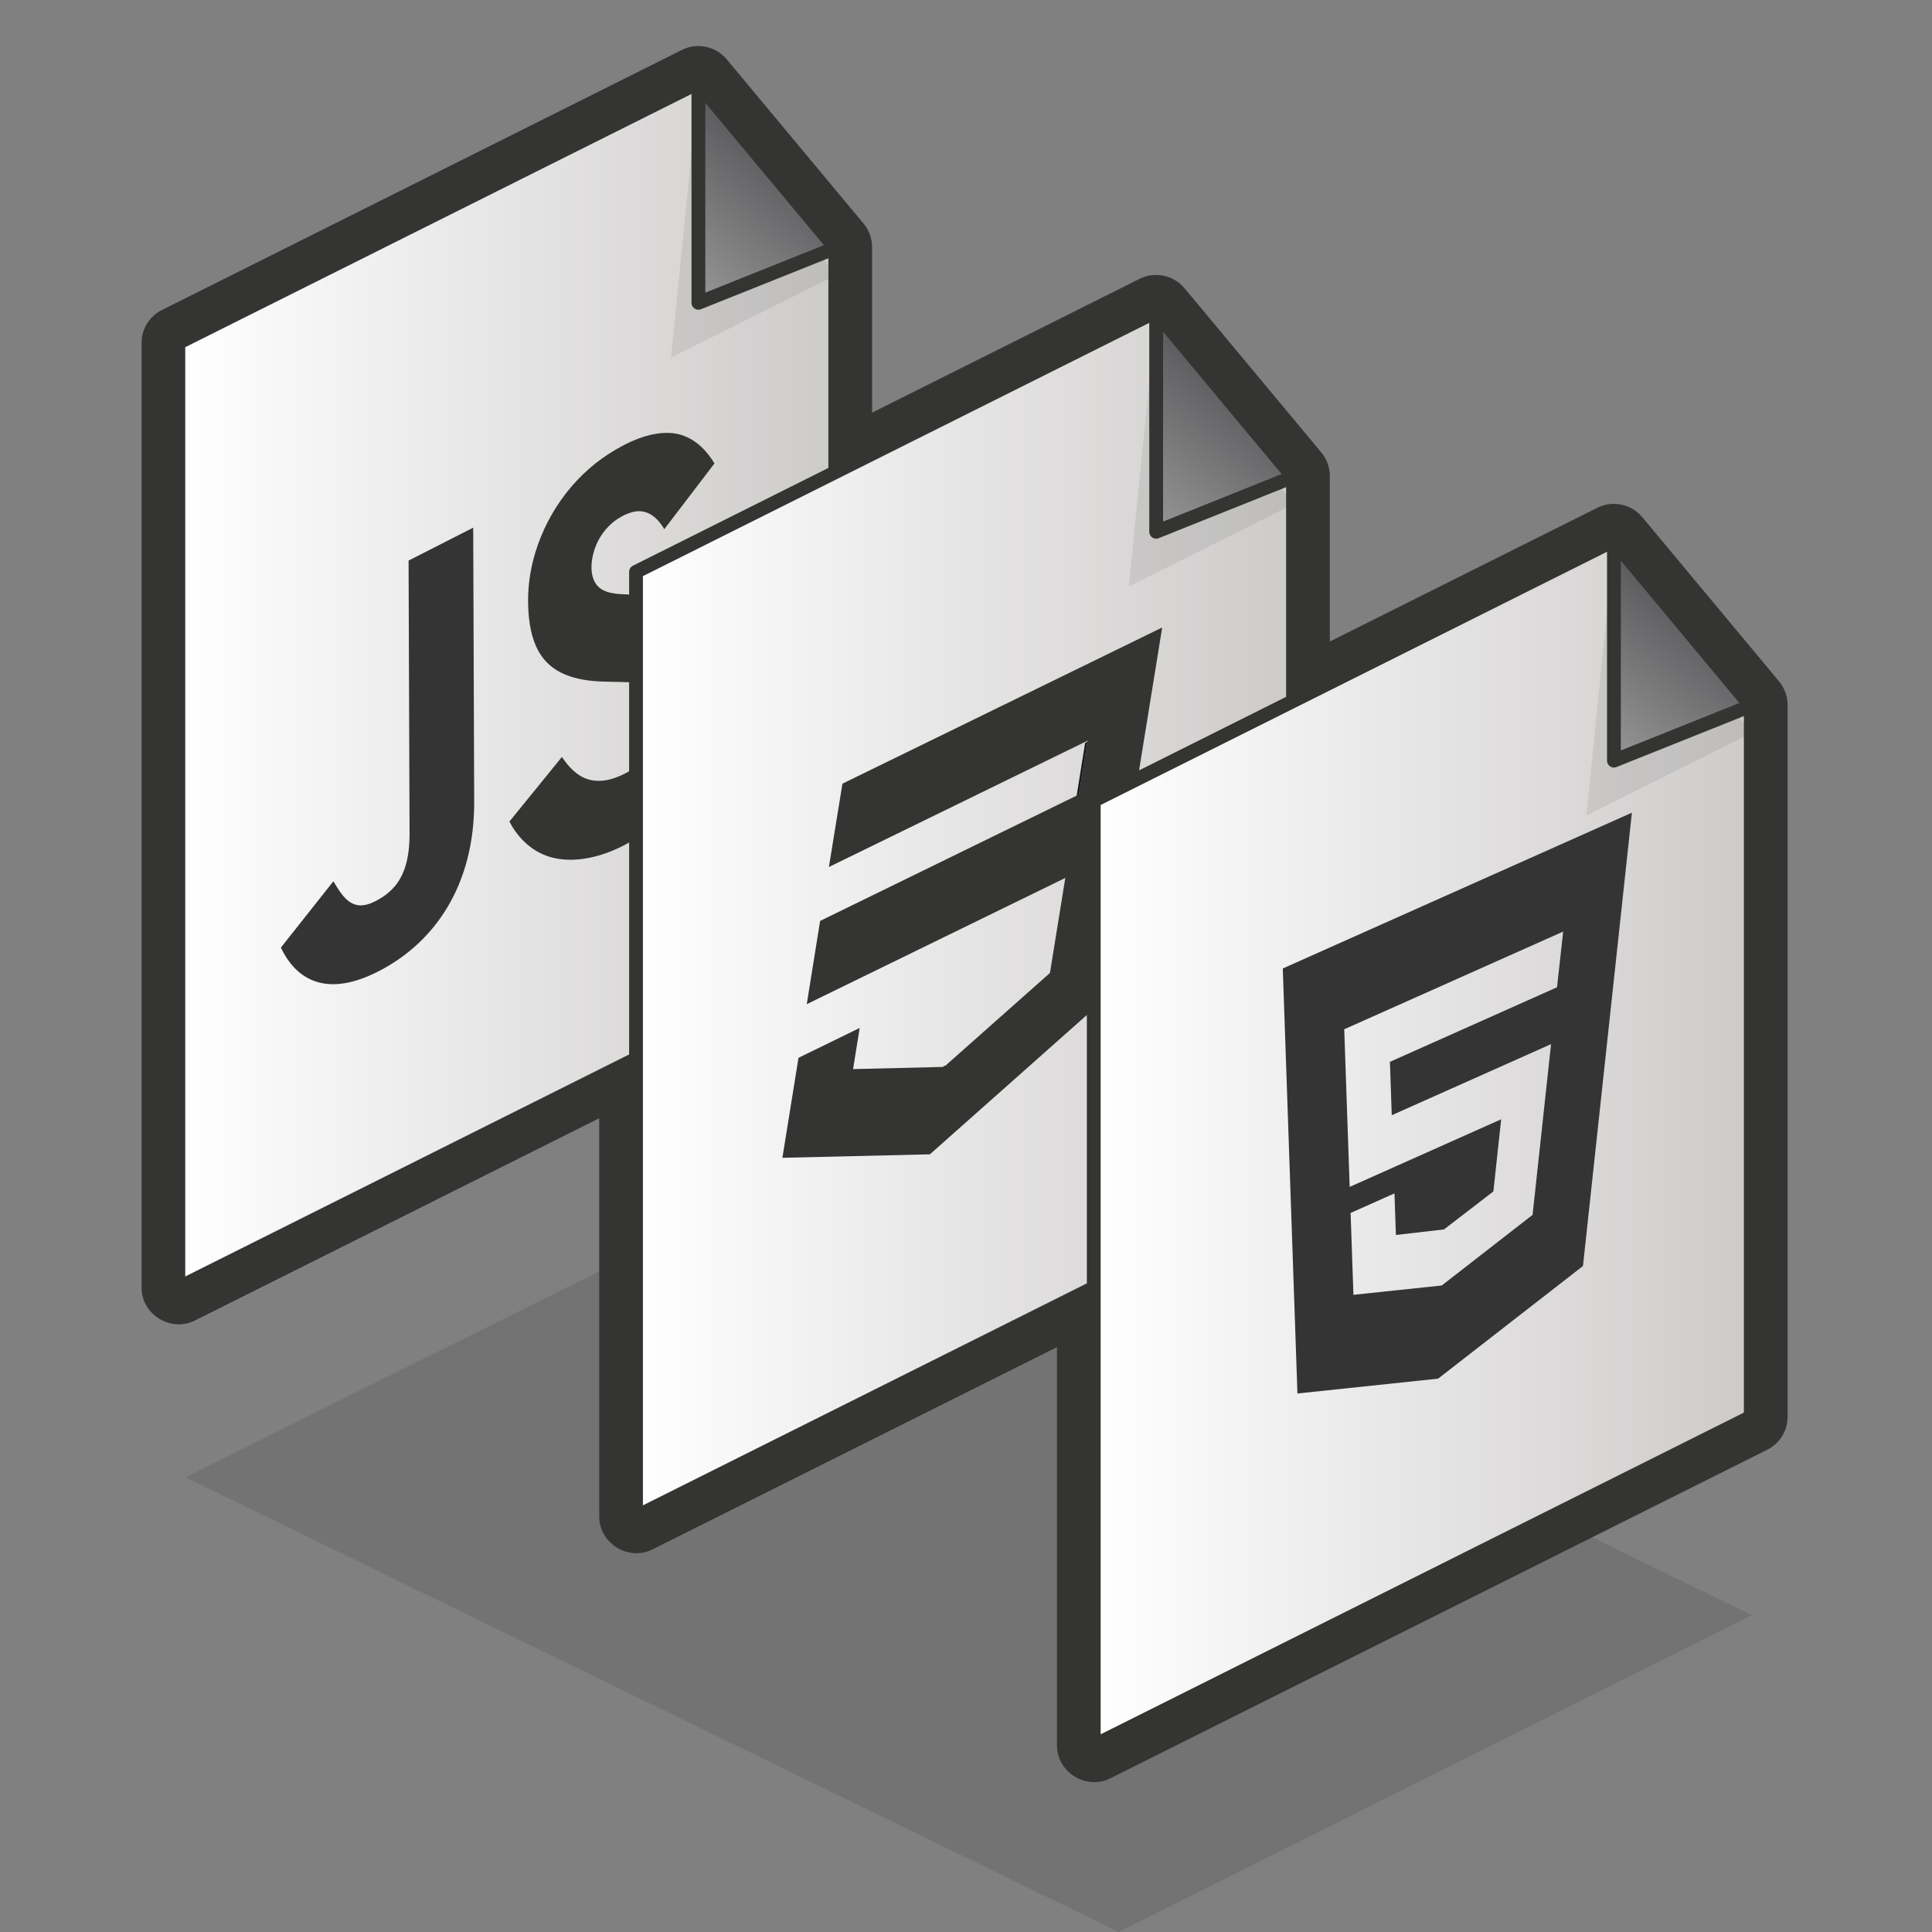 <?xml version="1.0" encoding="utf-8"?>
<!-- Generator: Adobe Illustrator 16.0.4, SVG Export Plug-In . SVG Version: 6.00 Build 0)  -->
<!DOCTYPE svg PUBLIC "-//W3C//DTD SVG 1.1//EN" "http://www.w3.org/Graphics/SVG/1.1/DTD/svg11.dtd">
<svg version="1.1" id="Layer_1" xmlns="http://www.w3.org/2000/svg" xmlns:xlink="http://www.w3.org/1999/xlink" x="0px" y="0px"
	 width="420px" height="420px" viewBox="0 0 420 420" enable-background="new 0 0 420 420" xml:space="preserve">
<rect x="0" y="0" width="420" height="420" fill="#808080" stroke="none"/>
<polygon opacity="0.1" enable-background="new    " points="178.525,252.311 40.331,321.154 243.219,420 380.854,351.154 "/>
<linearGradient id="SVGID_1_" gradientUnits="userSpaceOnUse" x1="600.771" y1="520.168" x2="743.583" y2="520.168" gradientTransform="matrix(1 0 0 1 -562 -371)">
	<stop  offset="0" style="stop-color:#FFFFFF"/>
	<stop  offset="1" style="stop-color:#CDCBCA"/>
</linearGradient>
<polygon fill="url(#SVGID_1_)" points="181.583,53.926 151.827,18.208 38.772,74.756 38.772,280.129 181.583,208.696 "/>
<polygon opacity="0.1" fill="#343433" enable-background="new    " points="151.827,18.208 151.827,18.208 181.583,59.884 
	145.881,77.737 "/>
<path fill="#343434" d="M102.872,114.706l0.215,59.525c0.065,18.058-8.436,30.623-20.886,36.966
	c-11.246,5.729-17.792,1.83-21.141-5.199l11.414-14.419c2.227,3.732,4.253,6.816,9.069,4.362c4.617-2.353,7.523-6.085,7.492-14.798
	l-0.214-59.278L102.872,114.706z"/>
<linearGradient id="SVGID_2_" gradientUnits="userSpaceOnUse" x1="708.256" y1="432.322" x2="731.548" y2="403.559" gradientTransform="matrix(1 0 0 1 -562 -371)">
	<stop  offset="0" style="stop-color:#969796"/>
	<stop  offset="1" style="stop-color:#59595C"/>
</linearGradient>
<polygon fill="url(#SVGID_2_)" stroke="#343433" stroke-width="3" stroke-linecap="round" stroke-linejoin="round" points="
	151.827,18.208 181.583,53.926 151.827,65.833 "/>
<linearGradient id="SVGID_3_" gradientUnits="userSpaceOnUse" x1="700.266" y1="569.926" x2="843.09" y2="569.926" gradientTransform="matrix(1 0 0 1 -562 -371)">
	<stop  offset="0" style="stop-color:#FFFFFF"/>
	<stop  offset="1" style="stop-color:#CDCBCA"/>
</linearGradient>
<polygon fill="url(#SVGID_3_)" points="281.09,103.683 251.341,67.967 138.266,124.526 138.266,329.884 281.09,258.466 "/>
<polygon opacity="0.1" fill="#343433" enable-background="new    " points="251.341,67.967 251.341,67.967 281.09,109.642 
	245.395,127.505 "/>
<linearGradient id="SVGID_4_" gradientUnits="userSpaceOnUse" x1="807.763" y1="482.083" x2="831.059" y2="453.315" gradientTransform="matrix(1 0 0 1 -562 -371)">
	<stop  offset="0" style="stop-color:#969796"/>
	<stop  offset="1" style="stop-color:#59595C"/>
</linearGradient>
<polygon fill="url(#SVGID_4_)" stroke="#343433" stroke-width="3" stroke-linecap="round" stroke-linejoin="round" points="
	251.341,67.967 281.09,103.683 251.341,115.6 "/>
<polygon opacity="0.1" fill="#343433" stroke="#F05A29" stroke-width="3" enable-background="new    " points="350.854,117.737 
	350.854,117.737 380.604,159.398 344.888,177.265 "/>
<linearGradient id="SVGID_5_" gradientUnits="userSpaceOnUse" x1="907.282" y1="531.845" x2="930.572" y2="503.084" gradientTransform="matrix(1 0 0 1 -562 -371)">
	<stop  offset="0" style="stop-color:#969796"/>
	<stop  offset="1" style="stop-color:#59595C"/>
</linearGradient>
<polygon fill="url(#SVGID_5_)" stroke="#F05A29" stroke-width="3" stroke-linecap="round" stroke-linejoin="round" points="
	350.854,117.737 380.604,153.453 350.854,165.357 "/>
<g>
	<polygon fill="#1A1A1A" points="214.689,171.846 236.402,161.24 234.533,172.933 234.027,173.181 235.896,161.49 	"/>
</g>
<linearGradient id="SVGID_6_" gradientUnits="userSpaceOnUse" x1="799.771" y1="619.695" x2="942.604" y2="619.695" gradientTransform="matrix(1 0 0 1 -562 -371)">
	<stop  offset="0" style="stop-color:#FFFFFF"/>
	<stop  offset="1" style="stop-color:#CDCBCA"/>
</linearGradient>
<polygon fill="url(#SVGID_6_)" points="380.604,153.453 350.854,117.737 237.771,174.282 237.771,379.654 380.604,308.223 "/>
<path fill="#343434" d="M278.865,210.538l75.896-33.867l-10.635,98.545l-31.492,24.489l-30.581,3.227L278.865,210.538
	L278.865,210.538z M339.821,202.514l-47.595,21.242l1.182,34.266l32.933-14.698l-1.692,15.683l-10.737,8.258l-10.454,1.209
	l-0.311-9.041l-9.537,4.256l0.615,17.793l19.203-2.03l19.744-15.354l4.012-37.111l-34.631,15.455l-0.395-11.605l36.328-16.213"/>
<polygon opacity="0.1" fill="#343433" enable-background="new    " points="350.854,117.737 350.854,117.737 380.604,159.398 
	344.888,177.265 "/>
<linearGradient id="SVGID_7_" gradientUnits="userSpaceOnUse" x1="907.282" y1="531.845" x2="930.572" y2="503.084" gradientTransform="matrix(1 0 0 1 -562 -371)">
	<stop  offset="0" style="stop-color:#969796"/>
	<stop  offset="1" style="stop-color:#59595C"/>
</linearGradient>
<polygon fill="url(#SVGID_7_)" stroke="#343433" stroke-width="3" stroke-linecap="round" stroke-linejoin="round" points="
	350.854,117.737 380.604,153.453 350.854,165.357 "/>
<path fill="#343433" d="M386.749,148.121l-29.748-35.716c-2.347-2.818-6.441-3.678-9.724-2.035l-58.188,29.095v-35.993
	c0-1.871-0.653-3.683-1.854-5.12l-29.747-35.716c-2.349-2.818-6.443-3.679-9.726-2.034l-58.179,29.101V53.718
	c0-1.871-0.656-3.683-1.854-5.121l-29.756-35.718c-2.348-2.818-6.442-3.677-9.724-2.033L35.194,67.393
	c-2.71,1.355-4.421,4.125-4.421,7.155v205.373c0,5.829,6.345,9.776,11.579,7.155l87.915-43.976v86.573
	c0,5.829,6.344,9.778,11.578,7.155l87.928-43.971v86.586c0,5.827,6.345,9.78,11.578,7.154l142.829-71.433
	c2.71-1.354,4.423-4.125,4.423-7.155v-154.77C388.604,151.37,387.949,149.558,386.749,148.121z M137.595,122.977
	c-0.508,0.254-0.829,0.773-0.829,1.341v4.92c-2.336-0.084-5.646-0.088-7.163-2.227c-1.661-2.341-1.028-6.088,0.003-8.533
	c1.383-3.28,4.133-5.987,7.556-7.064c3.293-1.035,5.629,0.882,7.249,3.623l10.907-14.285c-2.142-3.56-5.345-6.415-9.658-6.629
	c-4.644-0.231-9.379,2.038-13.199,4.47c-8.223,5.238-14.205,13.873-16.58,23.297c-0.938,3.722-1.267,7.561-0.979,11.389
	c0.238,3.172,0.904,6.466,2.698,9.151c3.125,4.677,8.918,5.662,14.154,5.758l3.523,0.077c0.515,0.017,1.009,0.034,1.488,0.054
	v19.366c-2.608,1.481-5.792,2.634-8.798,1.768c-2.537-0.731-4.392-2.77-5.81-4.9l-11.415,14.049
	c2.003,3.855,5.306,6.906,9.609,7.902c5.487,1.27,11.651-0.628,16.414-3.347v46.071l-96.494,48.266V75.475l111.164-55.602
	l28.647,34.388v47.464L137.595,122.977z M236.402,161.032l-1.869,11.693L178.286,200.2l-2.905,18.101l56.208-27.447l-3.339,20.659
	l-22.755,20.182l-0.239,0.007l-0.267,0.237l-19.535,0.474l1.43-8.945l-13.297,6.492l-3.501,21.735l32.067-0.756l34.119-30.289
	v58.343l-96.505,48.257V125.245l111.183-55.613l28.641,34.386v47.468l-31.966,15.984l5.024-31.058l-69.511,33.951l-2.942,18.12
	L236.402,161.032z M379.104,307.088l-139.832,69.931V175.001l111.19-55.6l28.642,34.386V307.088z"/>
</svg>
